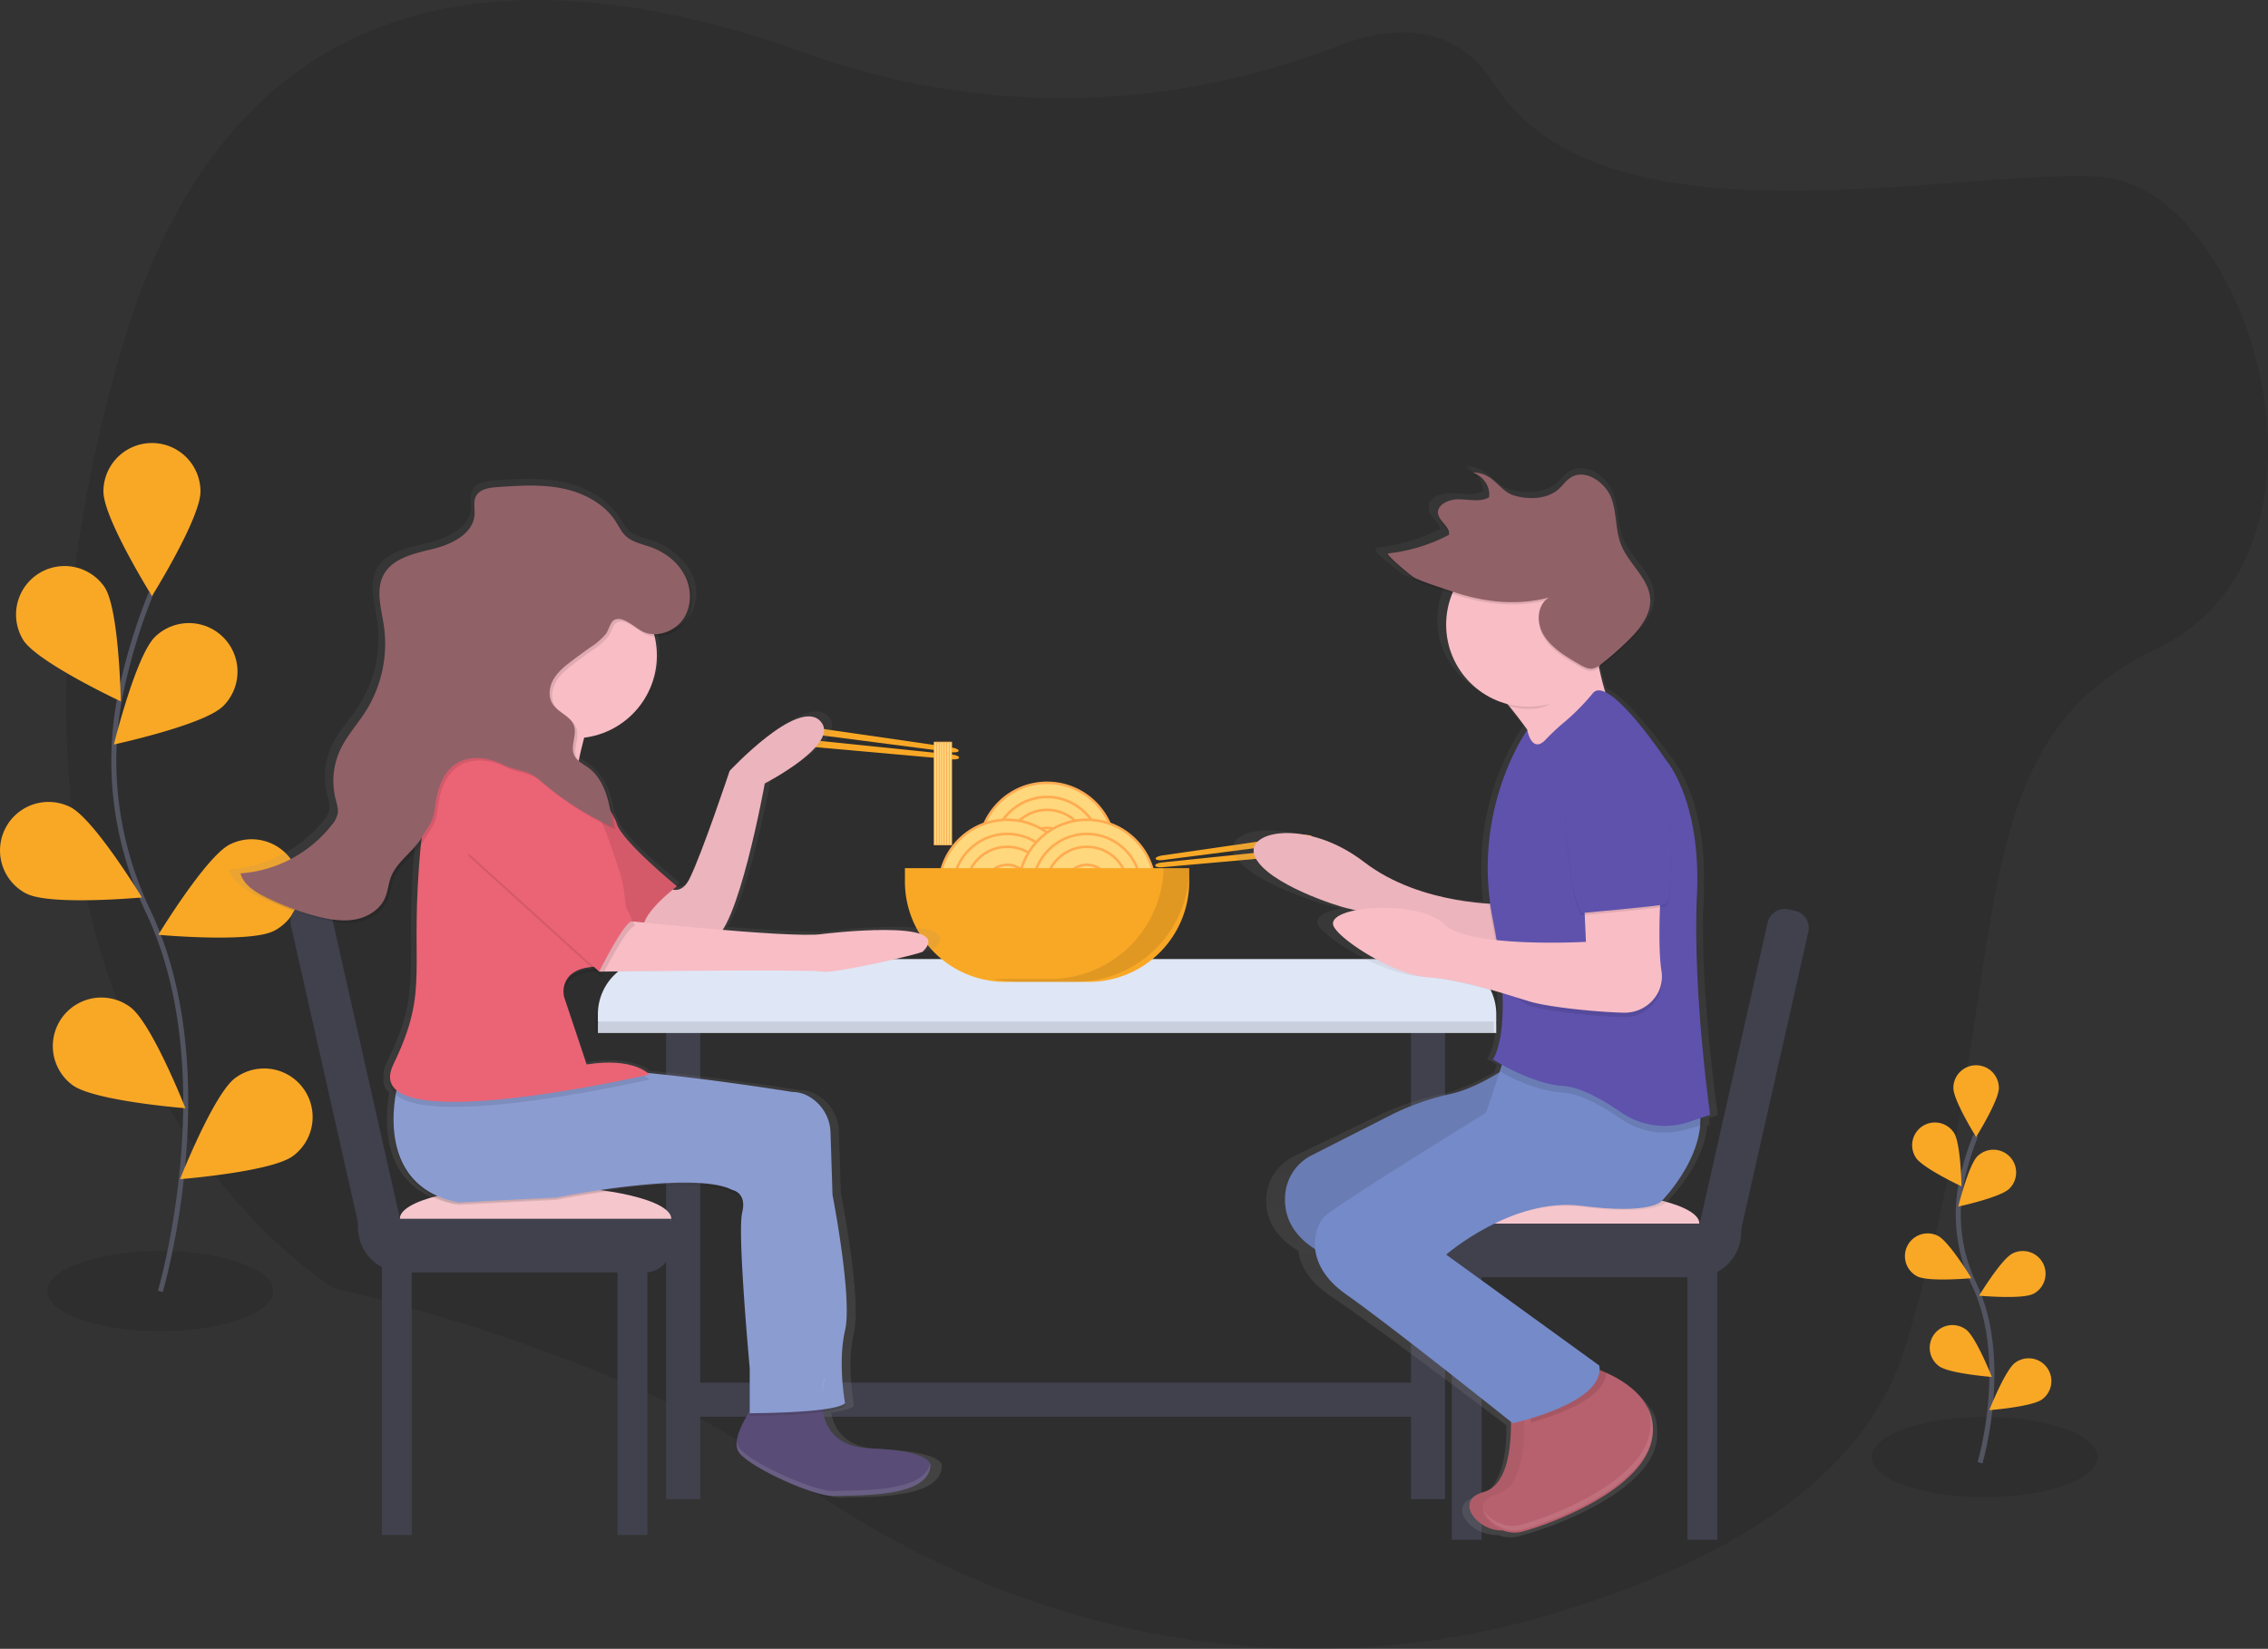 <svg height="657.14" viewBox="0 0 903.77 657.14" width="903.77" xmlns="http://www.w3.org/2000/svg" xmlns:xlink="http://www.w3.org/1999/xlink"><rect x="0" y="0" width="903.77" height="657.14" fill="#333333" stroke="none"/><linearGradient id="a" gradientUnits="userSpaceOnUse" x1="736" x2="736" y1="734.18" y2="307.18"><stop offset="0" stop-color="#808080" stop-opacity=".25"/><stop offset=".54" stop-color="#808080" stop-opacity=".12"/><stop offset="1" stop-color="#808080" stop-opacity=".1"/></linearGradient><linearGradient id="b" x1="381.42" x2="381.42" xlink:href="#a" y1="718.18" y2="312.18"/><ellipse cx="63.87" cy="514.57" opacity=".1" rx="45" ry="16"/><ellipse cx="790.85" cy="580.72" opacity=".1" rx="45" ry="16"/><g transform="translate(-148.11 -121.43)"><path d="m681 139.86c-68.48 26.45-142.71 27.68-211.66 2.78-97.72-35.28-225.34-44.31-272.63 117.36-80.71 276.21 84.41 374.8 84.41 374.8s115.28 25.84 179.11 72.53c90.67 66.32 201.71 88.49 306.31 57.39 66.89-19.89 124.22-52.52 140.61-105.91 45.84-149.32 16.74-239.07 99.7-278.44s36.8-185.22-22.2-188.53-198 30.52-241-36.77c-15.33-23.89-38.78-24.44-62.65-15.21z" opacity=".1"/><path d="m937.14 704.42s12-40.84-2.26-70.9a64.51 64.51 0 0 1 -5.22-40.47 108.49 108.49 0 0 1 5.73-19" fill="none" stroke="#535461" stroke-miterlimit="10" stroke-width="2"/><path d="m926.51 555.06c0 5 9.06 19.52 9.06 19.52s9.06-14.51 9.06-19.52a9.06 9.06 0 0 0 -18.13 0z" fill="#f9a826"/><path d="m911.53 582.79c2.72 4.2 18.22 11.46 18.22 11.46s-.28-17.11-3-21.31a9.06 9.06 0 1 0 -15.21 9.85z" fill="#f9a826"/><path d="m912.18 630.16c4.47 2.25 21.51.7 21.51.7s-8.88-14.63-13.35-16.88a9.06 9.06 0 1 0 -8.16 16.18z" fill="#f9a826"/><path d="m920.75 665.9c4 3 21.08 4.32 21.08 4.32s-6.28-15.92-10.3-18.89a9.06 9.06 0 0 0 -10.78 14.57z" fill="#f9a826"/><path d="m948.77 595.22c-3.59 3.49-20.32 7.1-20.32 7.1s4.1-16.61 7.69-20.1a9.06 9.06 0 0 1 12.63 13z" fill="#f9a826"/><path d="m958.26 637.13c-4.47 2.25-21.51.7-21.51.7s8.88-14.63 13.35-16.83a9.06 9.06 0 0 1 8.16 16.18z" fill="#f9a826"/><path d="m961.89 679.14c-4 3-21.08 4.32-21.08 4.32s6.28-15.92 10.3-18.89a9.06 9.06 0 0 1 10.78 14.57z" fill="#f9a826"/><path d="m212 636.12s25.69-87.12-4.8-151.32c-12.8-26.93-17-57.15-11.13-86.37a231.54 231.54 0 0 1 12.23-40.54" fill="none" stroke="#535461" stroke-miterlimit="10" stroke-width="2"/><path d="m189.33 317.34c0 10.68 19.34 41.66 19.34 41.66s19.33-31 19.33-41.66a19.34 19.34 0 1 0 -38.68 0z" fill="#f9a826"/><path d="m157.36 376.51c5.81 9 38.88 24.46 38.88 24.46s-.6-36.52-6.41-45.48a19.34 19.34 0 0 0 -32.47 21z" fill="#f9a826"/><path d="m158.75 477.63c9.54 4.81 45.91 1.49 45.91 1.49s-19-31.22-28.49-36a19.34 19.34 0 0 0 -17.42 34.54z" fill="#f9a826"/><path d="m177 553.9c8.59 6.35 45 9.22 45 9.22s-13.4-34-22-40.32a19.34 19.34 0 0 0 -23 31.1z" fill="#f9a826"/><path d="m236.85 403c-7.66 7.44-43.36 15.15-43.36 15.15s8.74-35.46 16.4-42.9a19.34 19.34 0 0 1 27 27.75z" fill="#f9a826"/><path d="m257.1 492.51c-9.54 4.81-45.91 1.49-45.91 1.49s19-31.22 28.49-36a19.34 19.34 0 1 1 17.42 34.54z" fill="#f9a826"/><path d="m264.85 582.17c-8.59 6.35-45 9.22-45 9.22s13.4-34 22-40.32a19.34 19.34 0 0 1 23 31.1z" fill="#f9a826"/><path d="m527.26 421.22-55.73-7.22c-2.26-.29-4-1.15-3.94-1.9.1-.75 2-1.1 4.31-.77l55.61 8.05c1.53.22 2.69.8 2.62 1.31-.07.48-1.35.73-2.87.53z" fill="#f9a826"/><path d="m527.61 422.17-55.9-5.78c-2.27-.23-4.2.19-4.27.94-.07.75 1.74 1.54 4 1.74l56 5c1.54.14 2.8-.16 2.85-.67.04-.54-1.15-1.07-2.68-1.23z" fill="#f9a826"/><path d="m611.47 464.22 55.72-7.22c2.26-.29 4-1.15 3.94-1.9-.1-.75-2-1.1-4.31-.77l-55.61 8.05c-1.53.22-2.69.8-2.62 1.31.07.48 1.35.73 2.88.53z" fill="#f9a826"/><path d="m611.11 465.17 55.9-5.78c2.27-.23 4.2.19 4.27.94.07.75-1.74 1.54-4 1.74l-56 5c-1.54.14-2.8-.16-2.85-.67-.04-.54 1.15-1.07 2.68-1.23z" fill="#f9a826"/></g><path d="m265.44 402.64h13.59v194.86h-13.59z" fill="#40414d"/><path d="m562.26 402.64h13.59v194.86h-13.59z" fill="#40414d"/><path d="m260.25 386.78h314a22 22 0 0 1 22 22v2.92a0 0 0 0 1 0 0h-358a0 0 0 0 1 0 0v-2.92a22 22 0 0 1 22-22z" fill="#dfe6f5"/><path d="m259.25 386.78h314a22 22 0 0 1 22 22v2.92a0 0 0 0 1 0 0h-358a0 0 0 0 1 0 0v-2.92a22 22 0 0 1 22-22z" opacity=".1"/><path d="m260.25 382.24h314a22 22 0 0 1 22 22v2.92a0 0 0 0 1 0 0h-358a0 0 0 0 1 0 0v-2.92a22 22 0 0 1 22-22z" fill="#dfe6f5"/><circle cx="417.25" cy="339.19" fill="#ffd77c" r="27.19" stroke="#ffab50" stroke-miterlimit="10"/><circle cx="417.25" cy="339.19" fill="#ffd77c" r="21.55" stroke="#ffab50" stroke-miterlimit="10"/><circle cx="417.25" cy="339.19" fill="#ffd77c" r="16.42" stroke="#ffab50" stroke-miterlimit="10"/><circle cx="417.25" cy="339.19" fill="#ffd77c" r="9.23" stroke="#ffab50" stroke-miterlimit="10"/><circle cx="401.39" cy="353.92" fill="#ffd77c" r="27.19" stroke="#ffab50" stroke-miterlimit="10"/><circle cx="401.39" cy="353.92" fill="#ffd77c" r="21.55" stroke="#ffab50" stroke-miterlimit="10"/><circle cx="401.39" cy="353.92" fill="#ffd77c" r="16.42" stroke="#ffab50" stroke-miterlimit="10"/><circle cx="401.39" cy="353.92" fill="#ffd77c" r="9.23" stroke="#ffab50" stroke-miterlimit="10"/><circle cx="433.11" cy="353.92" fill="#ffd77c" r="27.19" stroke="#ffab50" stroke-miterlimit="10"/><circle cx="433.11" cy="353.92" fill="#ffd77c" r="21.55" stroke="#ffab50" stroke-miterlimit="10"/><circle cx="433.11" cy="353.92" fill="#ffd77c" r="16.42" stroke="#ffab50" stroke-miterlimit="10"/><circle cx="433.11" cy="353.92" fill="#ffd77c" r="9.23" stroke="#ffab50" stroke-miterlimit="10"/><path d="m360.6 346h113.29a0 0 0 0 1 0 0v5.32a40 40 0 0 1 -40 40h-33.29a40 40 0 0 1 -40-40v-5.32a0 0 0 0 1 0 0z" fill="#f9a826"/><path d="m611.78 467.42a45.31 45.31 0 0 1 -45.29 44.18h-22.49a45.42 45.42 0 0 0 10 1.14h22.66a45.32 45.32 0 0 0 45.34-45.32z" opacity=".1" transform="translate(-148.11 -121.43)"/><path d="m563.1 532h13.59v294.56h-13.59z" fill="#40414d" transform="matrix(0 1 -1 0 1101.06 -12.05)"/><path d="m152.17 503.59h11.89v108.18h-11.89z" fill="#40414d"/><path d="m246.08 503.59h11.89v108.18h-11.89z" fill="#40414d"/><path d="m415.6 607.19c0 7.22-24.48 13.08-54.68 13.08s-53.49-5.85-53.49-13.08 23.29-13.08 53.49-13.08 54.68 5.89 54.68 13.08z" fill="#f6c6cd" transform="translate(-148.11 -121.43)"/><path d="m142.66 485.75h124.82a0 0 0 0 1 0 0v10.9a10.5 10.5 0 0 1 -10.5 10.5h-96.32a18 18 0 0 1 -18-18v-3.4a0 0 0 0 1 0 0z" fill="#40414d"/><path d="m285.89 480h2.64a7 7 0 0 1 7 7v141.58a0 0 0 0 1 0 0h-4a12.66 12.66 0 0 1 -12.66-12.66v-128.92a7 7 0 0 1 7.02-7z" fill="#40414d" transform="matrix(.975 -.22 .22 .975 -263.1 -44.6)"/><path d="m820.55 626.94h11.89v108.18h-11.89z" fill="#40414d" transform="matrix(-1 0 0 -1 1504.87 1240.63)"/><path d="m726.64 626.94h11.89v108.18h-11.89z" fill="#40414d" transform="matrix(-1 0 0 -1 1317.05 1240.63)"/><path d="m717.13 609.11c0 7.22 24.48 13.08 54.68 13.08s53.49-5.85 53.49-13.08-23.3-13.11-53.49-13.11-54.68 5.89-54.68 13.11z" fill="#f6c6cd" transform="translate(-148.11 -121.43)"/><path d="m735.13 609.11h96.32a10.5 10.5 0 0 1 10.5 10.5v10.9a0 0 0 0 1 0 0h-124.82a0 0 0 0 1 0 0v-3.4a18 18 0 0 1 18-18z" fill="#40414d" transform="matrix(-1 0 0 -1 1410.96 1118.19)"/><path d="m849.85 481.91h4a0 0 0 0 1 0 0v141.6a7 7 0 0 1 -7 7h-2.64a7 7 0 0 1 -7-7v-128.94a12.66 12.66 0 0 1 12.64-12.66z" fill="#40414d" transform="matrix(-.975 -.22 .22 -.975 1399.71 1163.49)"/><path d="m829.17 567 3.51-1.11s-6-40.08-5.94-76c0-1 0-2.07 0-3.1.07-2.24.15-4.46.26-6.63.14-2.78.17-5.43.15-8 .33-34.59-13.3-49.2-13.3-49.2s-16-22.82-25.59-27.26c-.83-2.6-1.78-5.94-2.62-9.82.31-.21.61-.42.9-.64a129.45 129.45 0 0 0 11.35-9.47c4.92-4.61 9.64-10.23 9.38-16.57a12.16 12.16 0 0 0 -.06-1.85c-.91-7.65-8.86-13.41-12.07-20.66-2.7-6.09-1.89-12.87-4.25-19.05s-10.6-11.93-16.82-8.68c-2.29 1.2-3.67 3.32-5.58 4.93-4.74 4-12.38 4.37-18.86 2.55s-8.4-9.24-17.46-9.26a10.53 10.53 0 0 1 2.29 1.09 14.42 14.42 0 0 0 -2.29-.2 10 10 0 0 1 6.92 8.41 6.92 6.92 0 0 1 -.08.72c-3.62 1.95-8.38.84-12.72.77s-9.28 2.12-8.85 5.67a3.43 3.43 0 0 0 0 1.22c.57 2.69 4.17 4.72 4.61 7.21v.2a74.76 74.76 0 0 1 -25.65 7.48c-.29 0-.16.35.26.86h-.26c-1.63.17 9.77 9.18 11.07 9.77 4.76 2.16 10.45 3.75 15.49 5.41l.44.14a31.54 31.54 0 0 0 -2.57 12.49c0 15.4 11.07 28.34 26.06 32 2.8 3.27 5.74 6.86 8.42 10.43h-.19s-17.23 22.92-16.68 57.15a100.05 100.05 0 0 0 .68 12.84c-11.08-.63-34.89-3.55-53-16.81-24.43-17.87-51.68-12.51-46-1.79s34.77 19.65 39.46 20.55c.44.08 1.46.32 2.92.68-5.78 1.09-9.74 3-9.5 5.57.47 4.91 25.37 20.55 40.4 21.44 9.93.59 21.88 3.65 31.31 6.34.91 20.55-4.06 26.71-4.06 26.71s1.48.91 3.93 2.2l-1.05 3c-6.1 3.52-13.62 7.19-20.46 8.67a112.38 112.38 0 0 0 -25.24 8.4l-33.83 16.35a19.59 19.59 0 0 0 -11.2 15.39c-.74 6.93 1.35 15.59 12.67 22.46.7 5.63 4.14 12.2 13.17 18.22 17.5 11.64 63.49 46.51 69.75 51.27.12 8.51-1 25.58-11.5 28.24-13.16 3.34-2.57 16 8.07 15.5a13.94 13.94 0 0 0 7.91.58c11.28-2.68 52.62-17 55.44-38.42a20.53 20.53 0 0 0 .16-2.8 18.68 18.68 0 0 0 -2.62-10.41 18.74 18.74 0 0 1 1.07 3c-3.42-7.8-11.75-12.7-18.23-15.46 0-.07 0-.15 0-.22-1-.39-2-.71-2.82-1a8.39 8.39 0 0 0 -.13-1.73l-64.83-44.67s28.19-23.23 57.32-19.65 33.77-1.71 33.77-1.71 14.94-14.21 16.44-30.57l.94-.25s-.07-1.03-.21-2.92z" fill="url(#a)" transform="translate(-148.11 -121.43)"/><path d="m750 683.35s2.65 29.17-10.61 32.71-.88 17.68 9.72 15 49.51-16.8 52.16-38-26.52-28.29-26.52-28.29z" fill="#b8616e" transform="translate(-148.11 -121.43)"/><path d="m750 683.35s2.65 29.17-10.61 32.71-.88 17.68 9.72 15 49.51-16.8 52.16-38-26.52-28.29-26.52-28.29z" opacity=".05" transform="translate(-148.11 -121.43)"/><path d="m755.33 684.23s2.65 29.17-10.61 32.71-.88 17.68 9.72 15 49.51-16.8 52.16-38-26.52-28.29-26.52-28.29z" fill="#b8616e" transform="translate(-148.11 -121.43)"/><path d="m782.73 666.55-24.73 18.57s.11 1.26.18 3.27c9.34-2.56 29.69-9.36 30-20a47.92 47.92 0 0 0 -5.45-1.84z" opacity=".1" transform="translate(-148.11 -121.43)"/><path d="m608.54 290.95h10.61v7.96h-10.61z" fill="#f8bdc5"/><path d="m757.1 541s-16.85 13.24-30.69 16.38a102.16 102.16 0 0 0 -23.75 8.31l-31.83 16.18a19.34 19.34 0 0 0 -10.54 15.23c-.91 9 2.71 20.84 24.31 27.88l68.07 56.58 21.22-17.68-72.49-55.68 55.7-34.48z" fill="#758ac8" transform="translate(-148.11 -121.43)"/><path d="m757.1 541s-16.85 13.24-30.69 16.38a102.16 102.16 0 0 0 -23.75 8.31l-31.83 16.18a19.34 19.34 0 0 0 -10.54 15.23c-.91 9 2.71 20.84 24.31 27.88l68.07 56.58 21.22-17.68-72.49-55.68 55.7-34.48z" opacity=".1" transform="translate(-148.11 -121.43)"/><path d="m747.37 481.78s-32.71.88-55.7-16.8-48.62-12.38-43.32-1.77 32.71 19.45 37.13 20.33 68.07 18.57 68.07 18.57z" fill="#f8bdc5" transform="translate(-148.11 -121.43)"/><path d="m747.37 481.78s-32.71.88-55.7-16.8-48.62-12.38-43.32-1.77 32.71 19.45 37.13 20.33 68.07 18.57 68.07 18.57z" opacity=".05" transform="translate(-148.11 -121.43)"/><path d="m750.91 533.06-10.61 31.83s-59.67 36.69-64.54 41.55c-3.78 3.78-8.84 18.57 8.84 30.94s66.3 51.28 66.3 51.28 37.13-8 34.48-23l-61-44.2s26.52-23 53.93-19.45 31.83-1.77 31.83-1.77 21.22-21.24 14.14-41.54-73.37-25.64-73.37-25.64z" fill="#758ac8" transform="translate(-148.11 -121.43)"/><path d="m737.65 389s30.06 32.71 28.29 42.43 23.87-28.29 23.87-28.29-8-19.45-6.19-40.67z" fill="#f8bdc5" transform="translate(-148.11 -121.43)"/><path d="m763.88 419a87.88 87.88 0 0 1 6.47-6.17 89.71 89.71 0 0 0 12.39-12.37c6.19-8 29.17 26.52 29.17 26.52s14.14 15.91 12.38 53.93 2.21 88.85 2.21 88.85l-5.35 1.49a30.63 30.63 0 0 1 -27.1-3.85c-7.06-4.88-16-10-22.8-10.46-13.26-.88-25.2-8.4-25.2-8.4s5.75-13.7-3.09-57.91 13.69-75.63 13.69-75.63 1.78 9.62 7.23 4z" opacity=".1" transform="translate(-148.11 -121.43)"/><path d="m829.59 565.77-5.3 1.77-3.15 1.05a30.62 30.62 0 0 1 -27.1-3.85c-7.05-4.87-16-10-22.8-10.46-13.24-.89-28.24-10.61-28.24-10.61s8.84-11.49 0-55.7 13.7-75.59 13.7-75.59 1.78 9.57 7.23 3.94a86.81 86.81 0 0 1 6.46-6.16 89.71 89.71 0 0 0 12.39-12.37c6.19-8 29.17 26.52 29.17 26.52s14.14 15.91 12.38 53.93c-.19 4-.27 8.12-.28 12.29-.13 35.58 5.54 75.24 5.54 75.24z" fill="#5e52ad" transform="translate(-148.11 -121.43)"/><path d="m779.2 479.13.88 19.45s-46.86 2.65-56.58-7.07 26.5 28.59 34.5 30.94c7.51 2.21 26.9 4.16 37.07 4.36a15 15 0 0 0 14-8.49 14.15 14.15 0 0 0 1.1-8.25c-1.77-11.49 0-36.25 0-36.25z" opacity=".1" transform="translate(-148.11 -121.43)"/><path d="m779.2 477.36.88 19.45s-46.86 2.65-56.58-7.07-44.89-7.57-44.2 0c.44 4.86 23.87 20.33 38 21.22s32.7 7.37 40.7 9.72c7.51 2.21 26.9 4.16 37.07 4.36a15 15 0 0 0 14-8.49 14.15 14.15 0 0 0 1.1-8.25c-1.77-11.49 0-36.25 0-36.25z" fill="#f8bdc5" transform="translate(-148.11 -121.43)"/><path d="m789.81 420.78s-20.33 2.65-17.68 32.71 6.19 32.71 6.19 32.71 30.06-2.65 33.59-3.54 1.77-33.59 1.77-33.59-.89-29.17-23.87-28.29z" opacity=".1" transform="translate(-148.11 -121.43)"/><path d="m789.81 419.9s-20.33 2.65-17.68 32.71 6.19 32.71 6.19 32.71 30.06-2.65 33.59-3.54 1.77-33.59 1.77-33.59-.89-29.19-23.87-28.29z" fill="#5e52ad" transform="translate(-148.11 -121.43)"/><path d="m782.29 381.44c-1.39-7 1.46-9.16 2.21-18.12l-46 26.52s5.27 5.74 11.26 13.11a32.77 32.77 0 0 0 8.19 1c12.05.05 18.64-12.89 24.34-22.51z" opacity=".1" transform="translate(-148.11 -121.43)"/><circle cx="608.98" cy="248.96" fill="#f8bdc5" r="32.71"/><path d="m765.34 360.46c-5 3.18-5.07 10.37-1.85 15.35s8.77 8.27 14.11 11.37c1.55.9 3.26 1.83 5 1.63a7.37 7.37 0 0 0 3.58-1.81 123.46 123.46 0 0 0 10.68-9.37c4.86-4.78 9.53-10.67 8.77-17.34-.86-7.57-8.34-13.27-11.36-20.44-2.54-6-1.78-12.73-4-18.86s-10-11.8-15.82-8.59c-2.15 1.18-3.45 3.29-5.25 4.88-4.46 3.94-11.65 4.33-17.75 2.53s-7.91-9.15-16.42-9.17c4.23 1.49 7.09 5.9 6.44 9.92-3.41 1.93-7.89.83-12 .76s-9 2.23-8.29 5.93c.62 3 4.95 5.23 4.31 8.23a67.76 67.76 0 0 1 -24.14 7.4c-1.53.17 9.19 9.08 10.41 9.67 4.47 2.14 9.84 3.71 14.57 5.35 12.85 4.43 26.01 6.01 39.01 2.56z" opacity=".1" transform="translate(-148.11 -121.43)"/><path d="m765.34 359.57c-5 3.18-5.07 10.37-1.85 15.35s8.77 8.27 14.11 11.37c1.55.9 3.26 1.83 5 1.63a7.37 7.37 0 0 0 3.58-1.81 123.46 123.46 0 0 0 10.68-9.37c4.86-4.78 9.53-10.67 8.77-17.34-.86-7.57-8.34-13.27-11.36-20.44-2.54-6-1.78-12.73-4-18.86s-10-11.8-15.82-8.59c-2.15 1.18-3.45 3.29-5.25 4.88-4.46 3.94-11.65 4.33-17.75 2.53s-7.91-9.15-16.42-9.17c4.23 1.49 7.09 5.9 6.44 9.92-3.41 1.93-7.89.83-12 .76s-9 2.23-8.29 5.93c.62 3 4.95 5.23 4.31 8.23a67.76 67.76 0 0 1 -24.14 7.4c-1.53.17 9.19 9.08 10.41 9.67 4.47 2.14 9.84 3.71 14.57 5.35 12.85 4.44 26.01 5.99 39.01 2.56z" fill="#916168" transform="translate(-148.11 -121.43)"/><path d="m804.29 680.89a19.51 19.51 0 0 1 1.43 10.41c-2.65 21.22-41.55 35.36-52.16 38-5.59 1.4-11.68-1.87-14.23-5.8 1.64 4.62 8.7 9.17 15.12 7.57 10.61-2.65 49.51-16.8 52.16-38a19.41 19.41 0 0 0 -2.32-12.18z" fill="#fff" opacity=".1" transform="translate(-148.11 -121.43)"/><path d="m523.34 705c-.79-1.78-4.89-5.25-24.66-6-13.54-.51-18.15-7.66-19.4-14.64 4.45-.58 7.93-1.38 9.07-2.49 0 0-.06-.32-.16-.89l.16-.12a93.7 93.7 0 0 1 -1.35-15.24 58.64 58.64 0 0 1 1.38-13 38.34 38.34 0 0 0 .69-8.57c.11-17-5.86-46.88-5.86-46.88l-.82-24.83a17.25 17.25 0 0 0 -9.39-14.9 14.13 14.13 0 0 0 -6.35-1.58s-31.34-4.94-59.55-7.63c-2-1.61-9.05-5.95-25.21-3.46l-9.3-27.22a7.73 7.73 0 0 1 -.16-1c.33-3.46 2.64-8.67 13.41-9l2.25 2s.4-.79 1.07-2c13.36-.15 86.14-.89 89.89 0 4.13 1 40.31-7.06 41.35-8.06 14.06-13.71-41.35-7.06-41.35-7.06-5.45.89-23.06-.17-41.1-1.64 8.93-13.39 17.33-58.84 17.33-58.84s32-16.13 22.74-25.2-37.21 20.16-37.21 20.16-11.37 33.27-16.54 43.35c-2 4-4.59 4.82-6.9 4.36 1.05-.84 1.73-1.34 1.73-1.34s-22.74-18.15-24.81-25.2a16.84 16.84 0 0 0 -1.52-3.31c-1.09-6.39-3-12.68-7.66-16.87a17.33 17.33 0 0 0 -2.58-2.27c-1.26-.9-2.69-1.68-3.88-2.66.67-3.08 1.45-6.28 2.26-9.38 16.88-2 30-16 30-33a32.55 32.55 0 0 0 -.91-7.61 14.66 14.66 0 0 0 13-6.26c3.41-5.08 3.3-12 .44-17.36a21.49 21.49 0 0 0 -4.58-5.78 27.09 27.09 0 0 0 -10.5-6.56c-3.43-1.19-7.22-1.9-9.94-4.23a44.09 44.09 0 0 1 -3.31-5 25.59 25.59 0 0 0 -4-4.66c-5-5.15-12.06-8.32-19.25-9.72-8.76-1.71-17.81-1.1-26.72-.49-3.33.23-7.24.82-8.74 3.72-1.13 2.18-.39 4.79-.54 7.22-.47 7.73-9.31 12-17 13.87s-16.86 3.49-20.57 10.27c-3.37 6.12-1 13.54.08 20.41a49.93 49.93 0 0 1 -7.53 34.59c-3.38 5.17-7.74 9.77-10.41 15.32a29.21 29.21 0 0 0 -1.94 19.86c.5 1.94 1.22 3.92.86 5.9a10.29 10.29 0 0 1 -2.34 4.39 53 53 0 0 1 -37.7 19.53 10.8 10.8 0 0 0 3.44 5.19 24.85 24.85 0 0 0 7.14 4.93 107.81 107.81 0 0 0 21.9 8.15c5.1 1.29 10.43 2.21 15.62 1.33s10.25-3.85 12.38-8.55c1.24-2.72 1.42-5.8 2.52-8.57 2.19-5.54 7.62-9.13 11.29-13.88a347.08 347.08 0 0 0 -1.75 36.84v10.54c0 13.89-1 23.47-9.61 40.82a10.36 10.36 0 0 0 -1.29 6 6.58 6.58 0 0 0 2.25 6.11 59.24 59.24 0 0 0 -.87 10.48c-.12 12.64 4.15 29.61 26.79 33.91l40.31-2s56.85-11.09 72.35-3a5.72 5.72 0 0 1 4.53 5.58 12.83 12.83 0 0 1 -.39 2.49 39.15 39.15 0 0 0 -.49 7.93c-.07 17 3.59 55.58 3.59 55.58v16.36c-2.58 3.88-5.76 9.62-5.35 13.85v.28s0 .25.06.37 0 .22.07.33.06.21.09.32.08.24.13.35.07.18.11.27.13.26.2.38l.12.21a4.84 4.84 0 0 0 .4.55c5.17 6 31 17.61 39.28 17.14 8.79-.5 38.24 1 39.28-12.1a1.59 1.59 0 0 0 -.07-1.19z" fill="url(#b)" transform="translate(-148.11 -121.43)"/><path d="m449.86 679.68s-12 15-7 21 30 17.47 38 17c8.5-.5 37 1 38-12 0 0 2-6-24-7s-18-28-18-28z" fill="#594c76" transform="translate(-148.11 -121.43)"/><path d="m306.86 553.68s-12 41 24 48l39-2s55-11 70-3c0 0 6 1 4 9s3 62 3 62v18s34 0 38-4c0 0-3-16 0-29s-5-54-5-54l-.79-24.68a17.16 17.16 0 0 0 -9.06-14.8 13.4 13.4 0 0 0 -6.14-1.56s-68-11-92-9-65.01 5.04-65.01 5.04z" opacity=".1" transform="translate(-148.11 -121.43)"/><path d="m306.86 552.68s-12 41 24 48l39-2s55-11 70-3c0 0 6 1 4 9s3 62 3 62v18s34 0 38-4c0 0-3-16 0-29s-5-54-5-54l-.79-24.68a17.16 17.16 0 0 0 -9.06-14.8 13.4 13.4 0 0 0 -6.14-1.56s-68-11-92-9-65.01 5.04-65.01 5.04z" fill="#8b9cd1" transform="translate(-148.11 -121.43)"/><path d="m409.86 471.68s8 10 13 0 16-43 16-43 27-29 36-20-22 25-22 25-11 61-21 62-25 0-25 0l-5-11z" fill="#f8bdc5" transform="translate(-148.11 -121.43)"/><path d="m409.86 471.68s8 10 13 0 16-43 16-43 27-29 36-20-22 25-22 25-11 61-21 62-25 0-25 0l-5-11z" opacity=".05" transform="translate(-148.11 -121.43)"/><path d="m373.86 421.68s18 21 20 28 24 25 24 25-16 12-13 18-21-20-21-20l-28-41z" fill="#eb6475" transform="translate(-148.11 -121.43)"/><path d="m373.86 421.68s18 21 20 28 24 25 24 25-16 12-13 18-21-20-21-20l-28-41z" opacity=".1" transform="translate(-148.11 -121.43)"/><path d="m385.86 397.68s-9 29-9 40-38-3-37-9 22-28 23-37 23 6 23 6z" fill="#f8bdc5" transform="translate(-148.11 -121.43)"/><path d="m355.86 417.68s-35-9-40 42 4 57-11 88 102 4 102 4-6-7-25-4l-9-27s-3-12 14-12 9-35 9-35-9-30-14-33-14-21-26-23z" opacity=".1" transform="translate(-148.11 -121.43)"/><path d="m355.86 415.68s-35-9-40 42 4 57-11 88 102 4 102 4-6-7-25-4l-9-27s-3-12 14-12 9-35 9-35-9-30-14-33-14-21-26-23z" fill="#eb6475" transform="translate(-148.11 -121.43)"/><path d="m390.86 487.68s73 8 85 6c0 0 53.6-6.6 40 7-1 1-36 9-40 8s-89 0-89 0l-1-10z" fill="#f8bdc5" transform="translate(-148.11 -121.43)"/><path d="m334.86 462.68 53 48s10-20 13-20-36-59-36-59-10-12-16-6-24 2-14 37z" opacity=".1" transform="translate(-148.11 -121.43)"/><path d="m333.86 460.68 53 48s10-20 13-20-36-59-36-59-10-12-16-6-24 2-14 37z" fill="#eb6475" transform="translate(-148.11 -121.43)"/><circle cx="228.75" cy="261.25" fill="#f8bdc5" r="33"/><path d="m405.76 374.39c5.6 2.21 12.46-.44 15.76-5.47s3.2-11.88.42-17.22-7.92-9.22-13.59-11.24c-3.44-1.22-7.27-1.92-9.91-4.44-1.67-1.59-2.66-3.74-3.91-5.68-4.67-7.28-13-11.58-21.47-13.27s-17.23-1.09-25.85-.49c-3.22.23-7 .81-8.46 3.69-1.09 2.16-.38 4.75-.52 7.16-.45 7.67-9 11.92-16.47 13.76s-16.13 3.57-19.77 10.33c-3.26 6.07-.93 13.43.08 20.25a50.54 50.54 0 0 1 -7.28 34.23c-3.27 5.13-7.48 9.69-10.07 15.2a29.64 29.64 0 0 0 -1.88 19.7c.49 1.93 1.18 3.89.84 5.85a10.29 10.29 0 0 1 -2.26 4.35 50.88 50.88 0 0 1 -36.47 19.42c1.14 4.29 5.29 7 9.24 9a102.69 102.69 0 0 0 21.18 8.08c4.93 1.28 10.09 2.19 15.11 1.32s9.91-3.82 12-8.48c1.2-2.7 1.38-5.75 2.44-8.51 2.39-6.19 8.76-9.93 12.18-15.62 3.27-5.44 4.54-6.08 5.37-12.36s2.66-13.06 7.82-16.75c5.4-3.87 13-3.13 19-.16s9.71 1.81 14.72 6.17a122 122 0 0 0 29.21 18.82c-1-8.72-2.61-18.45-9.69-23.64-2-1.49-4.53-2.63-5.59-4.91-1.69-3.63 1.2-8.06-.11-11.85s-6.29-5.19-8.5-8.63c-1.88-2.92-1.37-6.89.39-9.89s4.54-5.22 7.31-7.32q3.69-2.79 7.48-5.45a26.72 26.72 0 0 0 6.08-5.3c1-1.37 1.66-4.37 3.05-5.34 3.5-2.42 8.88 3.42 12.12 4.69z" opacity=".1" transform="translate(-148.11 -121.43)"/><path d="m404.76 373.39c5.6 2.21 12.46-.44 15.76-5.47s3.2-11.88.42-17.22-7.92-9.22-13.59-11.24c-3.44-1.22-7.27-1.92-9.91-4.44-1.67-1.59-2.66-3.74-3.91-5.68-4.67-7.28-13-11.58-21.47-13.27s-17.23-1.09-25.85-.49c-3.22.23-7 .81-8.46 3.69-1.09 2.16-.38 4.75-.52 7.16-.45 7.67-9 11.92-16.47 13.76s-16.13 3.57-19.77 10.33c-3.26 6.07-.93 13.43.08 20.25a50.54 50.54 0 0 1 -7.28 34.23c-3.27 5.13-7.48 9.69-10.07 15.2a29.64 29.64 0 0 0 -1.88 19.7c.49 1.93 1.18 3.89.84 5.85a10.29 10.29 0 0 1 -2.26 4.35 50.88 50.88 0 0 1 -36.47 19.42c1.14 4.29 5.29 7 9.24 9a102.69 102.69 0 0 0 21.18 8.08c4.93 1.28 10.09 2.19 15.11 1.32s9.91-3.82 12-8.48c1.2-2.7 1.38-5.75 2.44-8.51 2.39-6.19 8.76-9.93 12.18-15.62 3.27-5.44 4.54-6.08 5.37-12.36s2.66-13.06 7.82-16.75c5.4-3.87 13-3.13 19-.16s9.71 1.81 14.72 6.17a122 122 0 0 0 29.21 18.82c-1-8.72-2.61-18.45-9.69-23.64-2-1.49-4.53-2.63-5.59-4.91-1.69-3.63 1.2-8.06-.11-11.85s-6.29-5.19-8.5-8.63c-1.88-2.92-1.37-6.89.39-9.89s4.54-5.22 7.31-7.32q3.69-2.79 7.48-5.45a26.72 26.72 0 0 0 6.08-5.3c1-1.37 1.66-4.37 3.05-5.34 3.5-2.42 8.88 3.42 12.12 4.69z" fill="#916168" transform="translate(-148.11 -121.43)"/><g fill="#fff" opacity=".1" transform="translate(-148.11 -121.43)"><path d="m475.72 678.56a34.56 34.56 0 0 1 1.14-7.88l-.5.17a34.82 34.82 0 0 0 -.64 7.71z"/><path d="m480.86 715.68c-8 .47-33-11-38-17a5.33 5.33 0 0 1 -1.16-2.84 6.28 6.28 0 0 0 1.16 4.84c5 6 30 17.47 38 17 8.5-.5 37 1 38-12a1.62 1.62 0 0 0 -.14-1.06c-2.29 11.98-29.57 10.57-37.86 11.06z"/></g><path d="m372.25 295.75h1v41h-1z" fill="#ffd77c" stroke="#ffab50" stroke-miterlimit="10" stroke-width=".25"/><path d="m373.25 295.75h1v41h-1z" fill="#ffd77c" stroke="#ffab50" stroke-miterlimit="10" stroke-width=".25"/><path d="m374.25 295.75h1v41h-1z" fill="#ffd77c" stroke="#ffab50" stroke-miterlimit="10" stroke-width=".25"/><path d="m375.25 295.75h1v41h-1z" fill="#ffd77c" stroke="#ffab50" stroke-miterlimit="10" stroke-width=".25"/><path d="m376.25 295.75h1v41h-1z" fill="#ffd77c" stroke="#ffab50" stroke-miterlimit="10" stroke-width=".25"/><path d="m377.25 295.75h1v41h-1z" fill="#ffd77c" stroke="#ffab50" stroke-miterlimit="10" stroke-width=".25"/><path d="m378.25 295.75h1v41h-1z" fill="#ffd77c" stroke="#ffab50" stroke-miterlimit="10" stroke-width=".25"/></svg>